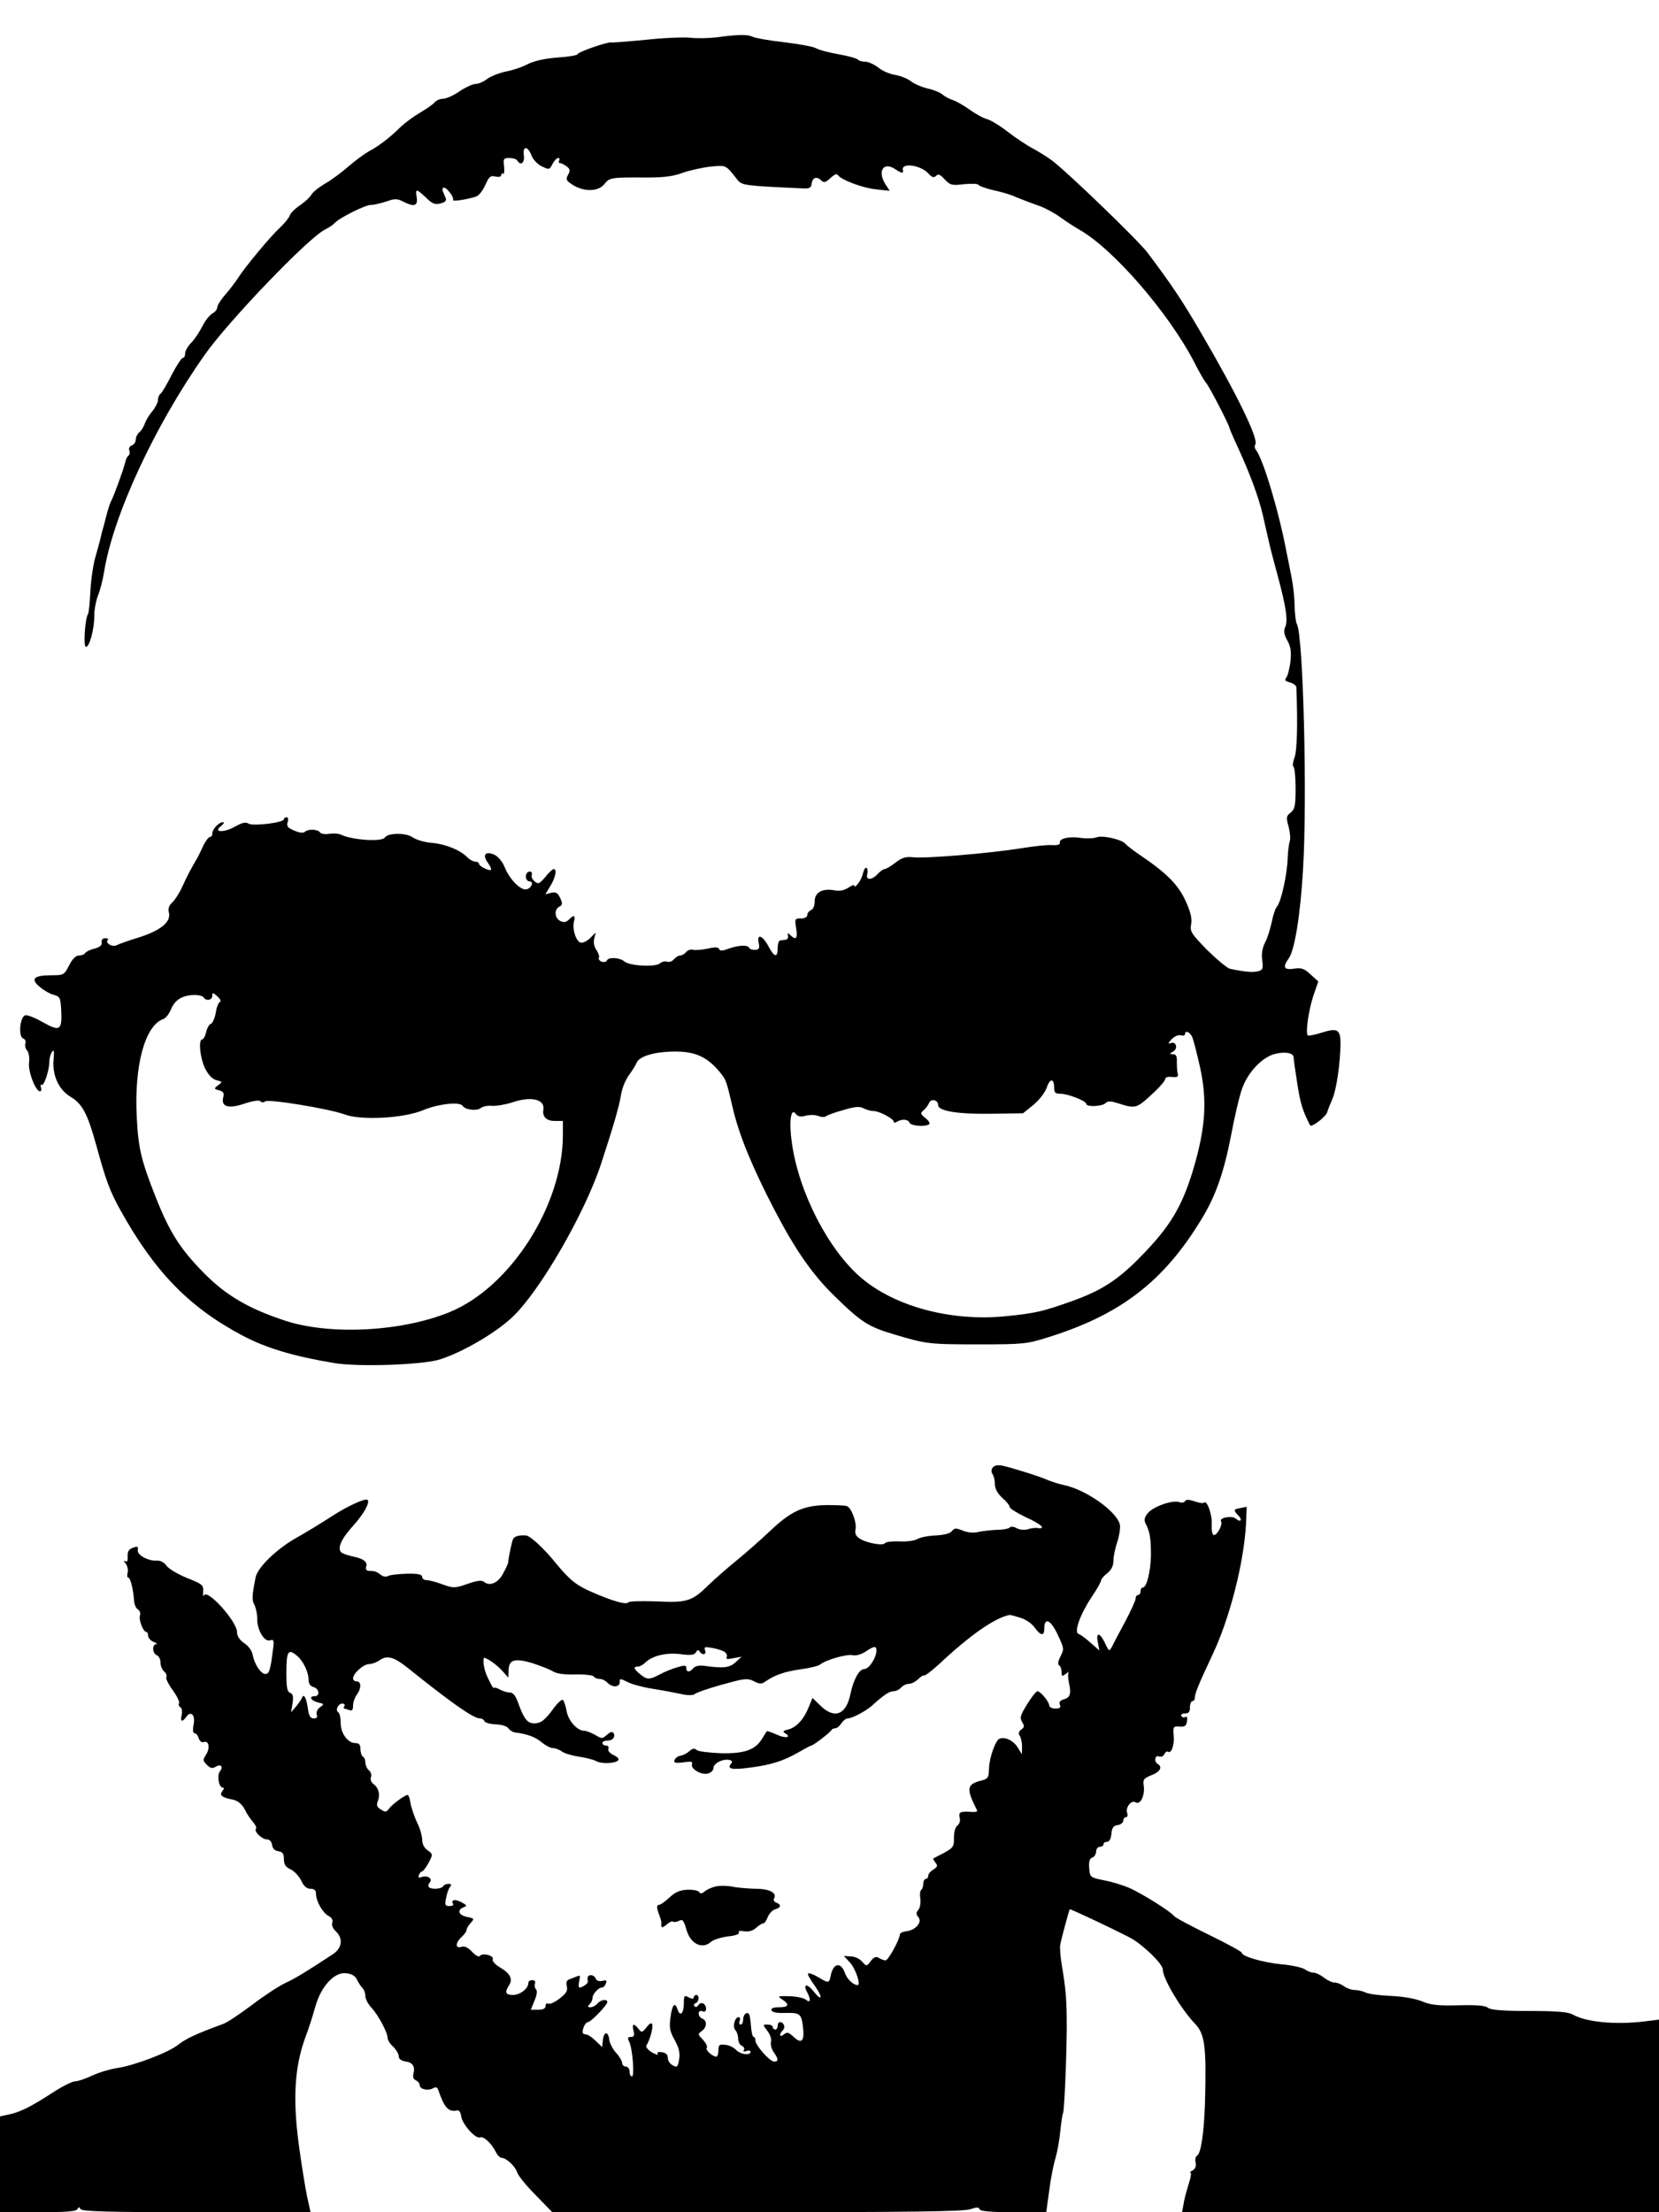 <?xml version="1.0" standalone="no"?>
<!DOCTYPE svg PUBLIC "-//W3C//DTD SVG 20010904//EN"
 "http://www.w3.org/TR/2001/REC-SVG-20010904/DTD/svg10.dtd">
<svg version="1.0" xmlns="http://www.w3.org/2000/svg"
 width="672pt" height="896pt" viewBox="0 0 672 896"
 preserveAspectRatio="xMidYMid meet">
<g transform="translate(0,896) scale(0.1,-0.1)"
fill="#000000" stroke="none">
<path d="M2905 8809 c-33 -4 -81 -5 -107 -2 -26 3 -107 0 -180 -8 -73 -7 -137
-12 -142 -11 -13 4 -136 -39 -136 -47 0 -5 -37 -11 -82 -14 -52 -4 -95 -14
-121 -27 -22 -12 -62 -25 -89 -30 -27 -6 -61 -19 -75 -30 -14 -11 -35 -20 -47
-20 -11 0 -41 -14 -65 -30 -24 -17 -54 -30 -66 -30 -13 0 -28 -7 -35 -15 -6
-8 -33 -26 -58 -41 -26 -15 -61 -41 -79 -58 -43 -43 -92 -80 -129 -99 -16 -9
-52 -35 -80 -59 -27 -24 -70 -56 -96 -71 -26 -15 -52 -36 -57 -46 -6 -10 -26
-29 -45 -42 -20 -13 -39 -32 -42 -41 -3 -10 -21 -32 -40 -50 -40 -37 -141
-159 -170 -204 -10 -16 -33 -46 -51 -67 -18 -20 -33 -44 -33 -52 0 -8 -9 -19
-20 -25 -11 -6 -30 -30 -41 -53 -12 -23 -32 -53 -45 -66 -13 -13 -24 -32 -24
-42 0 -11 -4 -19 -10 -19 -5 0 -25 -31 -45 -69 -19 -38 -39 -72 -45 -76 -5 -3
-10 -15 -10 -25 0 -10 -11 -31 -24 -47 -13 -15 -26 -38 -30 -50 -4 -11 -13
-27 -21 -33 -8 -7 -15 -20 -15 -30 0 -10 -7 -21 -16 -24 -9 -3 -14 -13 -10
-21 3 -8 1 -17 -3 -20 -5 -2 -12 -17 -15 -32 -8 -31 -43 -128 -57 -155 -5 -10
-13 -37 -19 -60 -6 -24 -12 -47 -14 -53 -2 -5 -6 -23 -10 -40 -4 -16 -14 -52
-22 -80 -7 -27 -16 -87 -18 -131 -2 -45 -6 -86 -10 -92 -12 -21 -19 -132 -8
-132 15 0 34 72 34 127 0 25 7 61 15 81 8 20 19 61 24 92 36 230 205 595 409
884 96 136 417 471 486 506 16 8 34 20 39 26 18 21 124 74 147 74 13 0 41 7
63 14 34 12 44 12 67 0 45 -23 61 -19 56 16 -6 37 -2 37 38 -1 25 -24 36 -29
58 -23 18 4 25 11 22 20 -3 8 -9 21 -12 29 -3 8 -1 15 4 15 13 0 43 -41 37
-50 -5 -8 68 4 96 15 9 3 25 24 35 46 15 34 21 39 41 34 13 -3 23 -1 23 5 0 6
4 9 8 6 4 -2 6 11 4 30 -4 31 -2 34 21 34 14 0 29 -4 32 -10 14 -23 31 -10 27
20 -6 40 16 40 31 0 6 -16 25 -36 42 -44 29 -14 31 -14 43 10 7 13 17 24 23
24 6 0 7 -4 4 -10 -3 -5 -2 -10 2 -10 5 0 17 -6 27 -13 15 -11 17 -17 7 -35
-10 -19 -8 -24 21 -42 47 -28 101 -26 126 4 21 27 26 28 172 27 70 0 108 5
145 19 28 10 78 21 112 25 66 6 61 9 110 -53 19 -23 25 -24 263 -35 29 -2 36
2 38 21 4 24 21 29 40 10 9 -9 17 -7 36 11 15 14 26 19 30 12 12 -19 101 -53
156 -58 l54 -6 -17 26 c-34 53 -9 94 39 62 28 -18 35 -19 31 -3 -6 30 71 20
103 -14 15 -17 23 -19 32 -10 9 9 17 5 35 -15 22 -23 29 -25 78 -19 30 3 56 2
59 -3 3 -5 30 -14 58 -21 29 -6 63 -16 76 -21 41 -17 67 -27 112 -43 25 -9 63
-30 85 -46 22 -16 56 -38 75 -49 138 -77 365 -339 469 -541 18 -36 39 -72 46
-80 14 -16 95 -173 95 -183 0 -3 16 -40 36 -83 48 -105 82 -197 99 -269 7 -33
19 -82 25 -110 6 -27 22 -88 35 -135 34 -126 43 -184 31 -209 -7 -17 -5 -31 9
-56 14 -26 16 -46 12 -86 -4 -28 -11 -57 -17 -64 -8 -10 -4 -14 15 -19 14 -4
25 -12 26 -19 6 -148 3 -257 -7 -284 -7 -18 -9 -35 -5 -38 5 -2 9 -42 9 -87 0
-71 -3 -85 -20 -99 -18 -14 -19 -20 -8 -58 6 -24 8 -50 4 -60 -3 -9 -7 -38 -8
-66 -2 -65 -26 -176 -43 -196 -7 -8 -17 -38 -22 -65 -6 -27 -17 -64 -27 -82
-11 -22 -15 -47 -11 -72 4 -34 2 -39 -18 -44 -21 -5 -49 -3 -112 10 -11 2 -53
37 -93 76 -65 67 -71 76 -65 105 4 23 -2 49 -23 95 -30 65 -75 111 -186 186
-28 19 -53 39 -56 43 -12 18 -93 37 -117 28 -13 -5 -42 -6 -63 -3 -47 8 -91
-2 -87 -19 1 -8 -9 -11 -29 -10 -17 2 -76 -4 -130 -13 -132 -21 -390 -42 -436
-36 -28 3 -44 -1 -71 -22 -18 -14 -38 -26 -44 -26 -5 0 -18 -9 -28 -20 -24
-26 -49 -26 -42 0 3 11 1 22 -3 25 -5 3 -11 -8 -15 -24 -5 -26 -35 -65 -35
-47 0 4 -11 -1 -25 -10 -17 -11 -36 -14 -55 -10 -48 9 -80 -8 -80 -44 0 -18
-6 -33 -15 -36 -8 -4 -15 -12 -15 -20 0 -8 -10 -14 -26 -14 -25 0 -25 -2 -19
-40 7 -41 -1 -50 -24 -27 -10 10 -12 9 -9 -3 2 -8 -3 -15 -9 -16 -7 -1 -17 -2
-23 -3 -5 0 -10 -14 -10 -31 0 -40 -13 -38 -36 5 -24 46 -49 56 -41 17 5 -22
2 -28 -13 -29 -11 -1 -22 2 -25 8 -8 13 -42 11 -83 -3 -26 -10 -36 -10 -39 -2
-3 8 -16 9 -46 2 -23 -5 -49 -7 -59 -5 -9 3 -22 -1 -29 -9 -6 -8 -17 -14 -24
-14 -7 0 -18 -7 -25 -15 -7 -9 -20 -13 -28 -10 -8 3 -21 0 -29 -7 -19 -16
-124 -10 -144 8 -18 16 -66 19 -71 3 -2 -5 -11 -7 -21 -4 -9 4 -14 11 -11 16
3 5 -2 19 -10 31 -9 13 -13 31 -9 46 l6 25 -22 -22 c-12 -12 -30 -21 -38 -19
-19 4 -36 53 -28 86 6 26 0 28 -21 7 -12 -11 -20 -12 -35 -5 -23 13 -25 46 -3
58 13 7 13 13 3 35 -10 21 -17 25 -36 21 l-24 -6 20 33 c21 34 28 69 14 69 -5
0 -20 -14 -34 -32 -24 -28 -29 -30 -43 -18 -9 7 -15 19 -12 27 3 7 -1 13 -9
13 -8 0 -15 -9 -15 -20 0 -11 7 -20 15 -20 19 0 8 -28 -13 -32 -23 -5 -68 41
-87 88 -9 23 -26 44 -42 52 -35 16 -50 1 -29 -29 23 -33 20 -40 -9 -27 -14 6
-25 15 -25 20 0 4 -6 8 -14 8 -8 0 -22 7 -31 16 -30 31 -89 55 -144 60 -30 2
-66 13 -80 23 -27 19 -100 18 -112 -1 -12 -19 -136 -10 -179 12 -8 4 -29 5
-46 3 -18 -3 -35 0 -38 6 -9 13 -48 14 -61 2 -6 -6 -23 -4 -43 5 -27 11 -32
18 -27 34 4 11 2 20 -4 20 -6 0 -11 -4 -11 -8 0 -14 -125 -29 -143 -18 -12 8
-27 4 -57 -13 -45 -25 -89 -22 -54 4 10 8 14 15 7 15 -16 0 -43 -28 -43 -46 0
-8 -4 -14 -10 -14 -5 0 -16 -15 -25 -32 -8 -18 -19 -40 -23 -48 -31 -53 -45
-80 -63 -120 -11 -25 -29 -53 -40 -64 -14 -12 -19 -26 -15 -41 10 -38 -31 -72
-116 -100 -43 -13 -85 -28 -95 -33 -18 -10 -49 9 -36 22 4 3 -1 6 -11 6 -10 0
-16 -6 -14 -17 2 -11 -7 -19 -29 -25 -18 -4 -35 -13 -38 -18 -3 -6 -15 -10
-25 -10 -13 0 -27 -14 -40 -40 -20 -39 -22 -40 -73 -40 -70 0 -85 -15 -46 -47
16 -14 41 -28 56 -32 26 -7 28 -12 31 -62 4 -82 -5 -88 -73 -50 -31 18 -64 31
-72 29 -22 -4 -30 -86 -9 -94 8 -3 12 -12 9 -20 -3 -8 0 -21 7 -29 7 -8 10
-29 8 -47 -6 -35 26 -118 44 -118 5 0 7 7 4 16 -3 8 -2 13 3 10 9 -6 31 59 31
95 0 13 5 31 11 39 8 11 9 3 6 -32 -6 -62 21 -121 67 -149 49 -29 70 -68 105
-194 40 -146 55 -187 98 -265 138 -249 278 -394 493 -508 95 -51 207 -85 376
-113 99 -16 362 -7 429 16 94 31 223 107 290 170 111 104 295 422 361 625 48
147 73 231 80 278 4 24 17 57 30 75 13 18 28 41 33 53 12 28 80 46 163 45 76
-1 123 -23 171 -80 29 -35 28 -33 57 -156 26 -108 79 -236 167 -405 85 -163
152 -259 239 -345 112 -110 140 -128 244 -159 133 -40 143 -41 350 -41 171 0
191 2 270 27 298 92 474 227 628 482 56 91 90 190 118 334 14 75 34 162 45
192 23 66 80 127 132 141 41 11 77 5 77 -14 0 -7 7 -55 15 -107 12 -78 22
-111 52 -168 5 -10 64 35 69 53 3 11 13 35 21 54 16 36 32 142 33 224 0 58
-13 65 -78 44 -26 -8 -50 -13 -54 -11 -11 7 2 100 22 161 l20 58 -32 29 c-25
23 -37 27 -64 23 -43 -7 -50 5 -24 41 24 32 47 174 58 357 18 291 1 957 -25
998 -4 6 -8 39 -9 72 0 33 -6 85 -12 115 -6 30 -15 78 -21 105 -30 161 -94
374 -123 412 -6 7 -7 17 -3 23 14 22 -78 210 -223 457 -76 130 -115 188 -214
320 -38 50 -326 328 -388 374 -19 14 -53 35 -75 47 -22 11 -67 41 -100 66 -33
26 -71 49 -85 53 -14 3 -46 20 -71 38 -25 18 -57 36 -70 40 -13 4 -32 14 -41
22 -9 8 -35 19 -58 24 -23 5 -54 18 -69 29 -14 12 -45 23 -66 27 -22 3 -53 17
-68 30 -16 12 -39 23 -52 23 -13 0 -26 4 -29 8 -3 5 -38 15 -78 22 -40 7 -82
18 -93 25 -11 6 -69 17 -129 24 -61 7 -118 17 -127 22 -20 10 -58 10 -144 -2z
m-2014 -3907 c-6 -2 -14 -22 -17 -44 -4 -22 -13 -42 -20 -45 -7 -2 -16 -18
-19 -34 -4 -16 -11 -29 -16 -29 -16 0 -9 -73 11 -116 14 -28 29 -44 47 -49 24
-6 25 -7 7 -20 -18 -14 -18 -15 3 -21 18 -5 22 -11 17 -29 -9 -38 22 -47 86
-25 33 11 59 15 64 10 6 -6 14 -6 20 -1 13 11 261 -30 323 -53 67 -25 241 -15
318 18 60 25 148 35 159 17 10 -16 57 -22 73 -9 9 7 29 11 46 9 17 -1 54 5 82
14 75 26 133 13 126 -29 -5 -28 12 -46 45 -46 l34 0 0 -57 c0 -284 -212 -616
-458 -717 -192 -79 -481 -95 -664 -36 -150 49 -243 103 -334 196 -95 97 -137
163 -194 307 -58 147 -70 197 -76 322 -11 209 33 372 108 398 10 3 24 22 32
42 16 37 47 55 96 55 16 0 32 -4 35 -10 10 -16 35 -11 35 7 0 14 2 14 21 -3
11 -10 16 -20 10 -22z m3939 -144 c5 -13 19 -67 31 -121 30 -136 22 -248 -29
-418 -45 -148 -94 -229 -210 -347 -91 -94 -157 -137 -272 -179 -125 -45 -156
-52 -276 -64 -219 -22 -447 38 -585 155 -132 112 -252 343 -281 544 -13 86 -5
148 15 121 9 -11 19 -14 40 -8 16 4 39 4 52 -1 12 -5 26 -5 31 -1 5 4 36 16
70 25 47 14 66 16 82 7 11 -6 30 -11 41 -11 22 0 81 -31 81 -43 0 -5 6 -5 12
-1 21 13 47 11 52 -3 6 -14 67 -18 80 -6 4 4 -3 15 -16 25 -20 16 -21 20 -7
31 8 6 18 20 22 29 7 20 37 14 37 -8 0 -24 80 -37 214 -35 l130 2 42 34 c24
20 47 50 54 70 13 39 30 38 30 -1 0 -19 5 -24 25 -24 31 0 105 -29 105 -41 0
-13 64 -11 78 3 9 9 20 9 49 0 77 -24 75 -24 154 50 21 20 39 42 39 48 0 7 12
10 28 8 20 -2 26 1 23 12 -3 8 -4 30 -4 48 1 24 -3 32 -15 32 -16 1 -16 1 0
11 21 12 12 43 -10 34 -12 -4 -11 -1 3 15 11 12 27 19 37 17 10 -3 18 -1 18 4
0 18 21 9 30 -13z"/>
<path d="M4022 3017 c-7 -8 -7 -18 -2 -27 6 -8 10 -27 10 -42 0 -18 11 -37 30
-55 17 -14 30 -31 30 -37 0 -6 30 -24 65 -41 62 -28 85 -49 48 -44 -10 2 -28
-1 -40 -5 -13 -4 -32 -2 -44 4 -12 7 -24 8 -28 4 -3 -5 -26 -10 -51 -10 -25
-1 -60 -5 -78 -9 -20 -5 -44 -2 -63 6 -27 11 -33 10 -43 -2 -7 -10 -31 -16
-66 -18 -30 -1 -64 -8 -75 -15 -11 -6 -43 -11 -72 -9 -29 1 -55 -2 -58 -7 -7
-12 -74 0 -102 18 -16 10 -21 21 -18 36 7 27 -16 90 -35 96 -8 3 -46 4 -85 4
-92 -2 -142 -25 -227 -106 -36 -34 -97 -88 -134 -118 -37 -30 -87 -74 -111
-97 -70 -69 -88 -75 -214 -69 -60 2 -111 1 -114 -4 -7 -11 -64 5 -148 42 -63
27 -91 50 -149 121 -44 55 -101 107 -117 108 -27 2 -46 -3 -52 -13 -5 -9 -17
-63 -21 -98 0 -3 -8 -21 -19 -41 -19 -39 -54 -55 -77 -37 -10 9 -27 7 -68 -7
-52 -18 -57 -18 -102 -2 -26 10 -55 17 -64 17 -10 0 -18 6 -18 13 0 10 -16 14
-62 13 -35 -1 -69 -5 -76 -9 -8 -5 -19 -3 -29 4 -9 8 -21 14 -27 15 -6 0 -17
2 -25 2 -7 1 -11 8 -8 16 8 19 -12 34 -54 42 -19 4 -39 11 -45 15 -20 16 -3
55 47 110 43 48 68 93 58 104 -9 8 -82 -25 -146 -67 -37 -24 -99 -62 -138 -84
-83 -46 -162 -122 -170 -164 -15 -77 -15 -91 -4 -111 6 -13 11 -37 11 -54 -2
-44 28 -96 51 -89 17 5 18 1 12 -43 -10 -79 -15 -93 -30 -93 -18 0 -43 37 -51
75 -3 19 -17 38 -35 50 -19 13 -29 29 -29 45 -1 44 -121 177 -134 148 -3 -7
-4 0 -3 15 2 27 -3 31 -66 56 -37 15 -74 37 -83 50 -9 13 -25 21 -37 20 -35
-3 -83 23 -79 43 3 15 -1 16 -20 9 -17 -6 -22 -16 -21 -35 1 -18 -2 -24 -10
-19 -7 4 -6 0 2 -10 7 -9 11 -26 8 -37 -3 -11 -2 -20 3 -20 8 0 20 -47 23 -93
1 -15 8 -32 16 -36 8 -5 11 -16 8 -24 -6 -17 13 -67 26 -67 4 0 7 -7 7 -15 0
-9 10 -20 22 -25 13 -5 17 -9 11 -9 -18 -1 -16 -38 2 -45 8 -3 15 -16 15 -29
0 -14 7 -30 15 -37 8 -7 12 -17 9 -22 -4 -5 8 -30 26 -54 17 -24 29 -48 25
-53 -3 -5 0 -13 6 -16 6 -4 8 -18 5 -31 -7 -28 2 -31 19 -7 19 26 37 6 29 -33
-4 -21 -2 -34 4 -34 6 0 14 -9 17 -21 4 -11 13 -18 20 -15 21 8 27 -24 10 -50
-14 -22 -14 -25 3 -42 14 -14 22 -16 35 -8 21 13 33 1 18 -18 -13 -16 -5 -66
11 -66 6 0 6 -6 -1 -14 -14 -17 -3 -26 42 -35 20 -4 36 -17 48 -39 9 -19 25
-42 35 -53 9 -10 14 -22 11 -26 -10 -10 24 -43 44 -43 11 0 19 -9 21 -22 2
-15 11 -24 26 -26 17 -3 22 -10 22 -32 0 -22 7 -32 28 -42 15 -7 34 -28 42
-45 10 -22 22 -33 38 -33 15 0 22 -6 22 -20 0 -30 27 -78 51 -90 13 -7 18 -17
15 -27 -4 -9 2 -24 14 -35 31 -29 26 -69 -13 -94 -107 -70 -147 -95 -192 -116
-27 -13 -88 -53 -135 -89 -47 -35 -98 -70 -115 -76 -114 -42 -149 -59 -181
-83 -40 -33 -177 -85 -249 -96 -27 -4 -72 -17 -100 -30 -27 -13 -60 -24 -71
-24 -12 0 -55 -22 -96 -49 -85 -55 -129 -77 -176 -86 l-32 -7 0 -194 0 -194
154 0 c114 0 156 3 160 13 5 9 7 9 12 0 4 -10 108 -13 469 -13 l463 0 -14 63
c-7 34 -23 130 -34 213 -24 182 -17 309 25 427 15 39 34 99 43 132 23 80 76
138 123 133 23 -2 37 -10 45 -26 6 -13 17 -29 23 -35 6 -6 11 -20 11 -32 0
-11 11 -32 24 -46 28 -30 66 -101 66 -123 0 -8 10 -25 23 -36 12 -12 22 -29
22 -38 0 -11 10 -18 25 -21 31 -4 42 -19 35 -49 -4 -15 0 -24 10 -28 8 -4 15
-12 15 -19 0 -17 33 -25 54 -13 12 7 18 4 22 -9 24 -70 41 -88 75 -81 9 2 15
-7 17 -23 4 -32 58 -93 76 -86 15 6 46 -23 65 -60 6 -13 17 -23 24 -23 19 -1
54 -34 62 -59 4 -13 37 -54 75 -92 l67 -69 830 0 c606 0 839 3 863 12 26 9 35
9 38 0 2 -8 44 -12 137 -12 l133 0 12 88 c6 48 18 108 26 133 7 25 16 74 19
109 4 35 8 67 11 71 5 9 14 212 15 349 0 104 -3 151 -20 250 -6 36 -9 75 -6
85 7 35 36 139 38 142 3 2 165 -74 244 -115 51 -27 133 -106 133 -129 0 -37
74 -160 129 -218 42 -43 48 -92 42 -321 -4 -122 -16 -205 -32 -215 -7 -4 -9
-16 -6 -28 3 -13 -1 -25 -11 -31 -10 -5 -14 -10 -10 -10 4 0 2 -15 -3 -32 -15
-50 -21 -70 -26 -101 l-5 -27 966 0 966 0 0 390 0 390 -57 -7 c-119 -15 -240
-3 -293 28 -19 10 -63 14 -176 14 -109 0 -155 4 -167 13 -11 9 -45 12 -119 10
-82 -2 -112 1 -148 16 -27 11 -77 20 -127 22 -46 2 -91 8 -102 14 -11 5 -30
10 -43 10 -13 0 -33 7 -44 15 -10 8 -27 15 -37 15 -11 0 -30 9 -44 20 -14 11
-33 20 -42 20 -9 0 -25 6 -36 14 -11 7 -54 17 -95 20 -76 8 -160 32 -160 47 0
4 -60 37 -134 73 -74 36 -137 70 -141 76 -10 16 -131 92 -182 114 -23 10 -68
24 -100 30 -57 12 -58 12 -61 49 -2 27 1 39 12 43 9 3 16 15 16 25 0 10 7 19
15 19 8 0 15 5 15 10 0 6 6 10 14 10 9 0 16 12 18 33 2 24 8 33 26 35 12 2 22
10 22 18 0 8 5 14 11 14 6 0 8 7 5 16 -9 22 16 55 34 44 19 -12 38 28 33 66
-4 26 -1 31 31 44 35 13 46 33 26 45 -17 10 -12 38 5 31 9 -3 18 1 21 9 4 8
10 13 15 10 14 -9 27 28 23 67 -3 34 -1 37 24 35 21 -2 28 3 30 22 2 14 0 21
-6 17 -6 -4 -13 -2 -17 4 -3 5 3 10 14 10 16 0 21 6 21 25 0 14 5 25 10 25 6
0 10 7 10 15 0 16 15 53 70 170 71 149 128 373 137 531 l3 71 -25 -5 c-29 -5
-30 -8 -10 -29 19 -19 11 -31 -9 -14 -16 14 -69 4 -60 -11 8 -13 -17 -59 -30
-55 -6 2 -9 21 -8 43 3 38 -19 100 -31 88 -3 -4 -21 -1 -38 5 -23 8 -35 8 -39
1 -4 -6 -14 -8 -23 -4 -26 10 -107 -18 -128 -45 -14 -18 -16 -28 -8 -43 16
-30 21 -58 21 -126 -1 -65 -17 -132 -33 -132 -5 0 -9 -7 -9 -15 0 -8 -4 -15
-10 -15 -5 0 -10 -6 -10 -14 0 -8 -19 -50 -42 -93 -23 -43 -47 -88 -53 -101
-12 -22 -13 -22 -29 13 -21 44 -38 46 -29 3 l6 -33 -35 31 c-20 18 -42 34 -49
36 -20 7 6 79 53 150 21 31 38 61 38 67 0 5 11 18 25 29 17 14 25 30 25 51 0
16 7 51 16 77 8 25 13 57 10 70 -14 53 -136 140 -226 159 -19 4 -48 13 -65 20
-33 15 -145 50 -186 59 -16 3 -31 1 -37 -7z m110 -609 c22 -6 48 -24 59 -40
25 -34 39 -36 39 -4 0 47 26 36 54 -24 26 -55 27 -59 12 -88 -10 -19 -12 -33
-6 -37 6 -3 10 -15 10 -27 0 -18 2 -19 18 -7 9 7 14 10 11 6 -4 -5 -3 -24 1
-44 10 -43 5 -59 -22 -66 -14 -4 -19 -11 -15 -21 5 -12 0 -16 -18 -16 -14 0
-25 6 -25 13 -1 15 -35 57 -48 57 -5 0 -24 -24 -41 -52 -28 -45 -31 -55 -21
-72 10 -16 10 -22 -3 -31 -11 -8 -13 -16 -6 -26 5 -8 9 -27 9 -44 l-1 -30 -17
28 c-17 27 -49 43 -73 35 -16 -5 -42 -77 -43 -122 -1 -36 -4 -41 -32 -48 -59
-15 -61 -32 -16 -121 2 -4 -7 -7 -19 -6 -48 4 -57 0 -52 -22 4 -13 0 -26 -9
-33 -9 -7 -14 -26 -14 -50 1 -34 -3 -40 -39 -60 -22 -11 -42 -22 -44 -23 -2
-2 2 -9 8 -17 10 -12 9 -17 -8 -28 -12 -7 -21 -18 -21 -25 0 -7 -4 -13 -10
-13 -5 0 -10 -9 -10 -19 0 -11 -4 -22 -8 -25 -5 -3 -7 -19 -4 -36 2 -16 -1
-37 -8 -45 -10 -12 -10 -18 0 -30 17 -20 -11 -53 -49 -57 -14 -2 -26 -7 -26
-13 -1 -21 -47 -105 -58 -105 -7 0 -19 5 -27 10 -11 7 -20 4 -33 -13 -17 -22
-17 -22 -35 -2 -9 11 -30 21 -45 21 l-29 2 25 -27 c22 -23 45 -91 31 -91 -18
0 -43 24 -52 50 -16 45 -47 39 -57 -11 -6 -32 -9 -32 -49 -8 -20 12 -39 19
-43 16 -3 -3 9 -25 26 -48 35 -49 32 -69 -4 -24 -25 32 -44 30 -26 -3 17 -32
14 -47 -5 -31 -9 7 -39 13 -67 14 -47 1 -49 0 -29 -13 32 -21 27 -32 -13 -32
-23 0 -33 -4 -30 -13 3 -7 23 -11 53 -10 61 2 68 -3 74 -53 8 -59 -4 -75 -36
-45 -21 20 -28 22 -41 11 -17 -14 -21 0 -4 17 12 12 4 33 -12 33 -5 0 -9 -7
-9 -15 0 -8 -4 -15 -10 -15 -5 0 -10 5 -10 10 0 6 -9 10 -21 10 -20 0 -20 0
-1 -25 11 -14 18 -34 15 -44 -3 -11 2 -30 11 -43 20 -28 20 -38 2 -38 -18 0
-76 66 -76 85 0 8 -3 15 -7 15 -5 0 -9 19 -11 42 -1 22 -5 45 -8 50 -8 13 -24
-1 -24 -23 0 -10 -4 -19 -10 -19 -5 0 -7 7 -4 15 4 8 1 15 -4 15 -16 0 -26
-40 -13 -53 6 -6 11 -21 11 -34 0 -13 7 -26 15 -29 8 -4 12 -11 8 -17 -4 -6 0
-8 10 -4 10 3 17 2 17 -3 0 -17 -42 -11 -59 8 -9 9 -28 19 -43 20 -24 3 -28 0
-28 -22 0 -14 -4 -26 -8 -26 -16 0 -47 28 -39 36 4 4 -3 18 -15 32 -22 22 -22
24 -5 36 21 16 22 42 2 50 -8 3 -15 12 -15 20 0 10 6 13 15 10 9 -4 15 0 15 9
0 22 -20 32 -31 16 -4 -7 -12 -10 -16 -5 -4 5 -2 11 5 13 14 5 16 33 2 33 -5
0 -10 -5 -10 -10 0 -7 -6 -7 -20 0 -18 10 -20 8 -20 -24 0 -40 -15 -56 -25
-26 -11 34 -22 22 -29 -30 -6 -42 -3 -57 17 -93 17 -31 22 -51 18 -77 -5 -32
-8 -35 -26 -25 -11 5 -20 19 -20 30 0 13 -8 21 -24 23 -14 2 -21 0 -17 -7 4
-6 -6 -3 -23 6 -16 10 -26 22 -23 28 14 21 28 72 24 85 -3 9 -10 6 -23 -11
-18 -22 -20 -23 -33 -6 -19 24 -27 21 -20 -8 5 -19 2 -25 -10 -25 -13 0 -15
-4 -8 -18 14 -26 23 -142 12 -142 -6 0 -10 9 -10 20 0 11 -7 20 -15 20 -8 0
-15 7 -15 14 0 8 -11 27 -24 41 -14 15 -26 39 -28 53 -4 36 -22 35 -26 -1 l-3
-28 -26 25 c-14 14 -32 26 -39 26 -8 0 -14 4 -14 9 0 18 12 41 22 41 11 0 78
69 78 81 0 14 -27 10 -40 -6 -7 -8 -20 -15 -28 -15 -12 0 -13 3 -4 12 7 7 12
18 12 26 0 15 24 42 38 42 6 0 13 7 16 16 5 13 2 15 -14 11 -13 -3 -23 0 -27
9 -3 8 -11 14 -19 14 -13 0 -16 -7 -13 -26 1 -8 -22 -24 -34 -24 -4 0 -4 12
-1 26 5 21 4 25 -7 20 -8 -3 -22 -9 -31 -12 -13 -4 -16 -13 -12 -29 4 -18 -2
-29 -30 -50 -19 -15 -40 -24 -46 -20 -5 3 -10 -1 -10 -9 0 -11 -10 -16 -30
-16 l-30 0 15 37 c10 23 12 40 6 46 -5 5 -7 16 -4 23 3 8 -1 14 -11 14 -9 0
-16 -5 -16 -12 0 -22 -33 -48 -62 -48 -30 0 -35 10 -16 39 16 25 5 48 -36 72
-20 12 -33 26 -30 33 6 16 -43 28 -52 14 -4 -6 -18 2 -31 16 -17 18 -31 25
-44 21 -26 -8 -25 16 1 40 11 10 20 23 20 28 0 6 7 19 17 29 15 17 14 18 -15
24 -35 7 -42 28 -14 39 15 6 14 8 -8 20 -26 14 -45 11 -35 -6 4 -5 -3 -9 -14
-9 -18 0 -20 4 -14 33 3 17 10 38 16 45 7 8 5 12 -6 12 -9 0 -19 -4 -22 -10
-7 -11 -48 -14 -58 -3 -4 3 -2 12 4 19 13 16 -11 30 -35 21 -10 -4 -13 -1 -9
9 3 7 8 14 12 14 5 0 16 16 27 35 18 35 18 35 -4 51 -14 9 -22 26 -22 43 0 15
-9 47 -21 70 -11 24 -23 59 -26 77 -3 19 -8 34 -12 34 -11 0 -61 -37 -74 -54
-12 -16 -16 -17 -34 -5 -17 10 -19 17 -12 36 10 26 2 53 -20 69 -8 6 -12 18
-8 27 3 8 -1 21 -9 27 -8 7 -14 21 -14 31 0 10 -4 21 -10 24 -5 3 -10 17 -10
31 0 17 -5 24 -20 24 -31 0 -60 39 -60 81 0 21 -4 40 -10 44 -13 8 -1 35 17
35 8 0 11 -4 8 -10 -3 -5 -4 -10 -1 -10 2 0 11 -3 20 -6 12 -5 16 0 16 18 0
13 7 33 15 44 19 25 19 54 0 54 -8 0 -15 5 -15 12 0 20 42 58 65 58 11 0 31 7
43 16 30 21 58 13 113 -31 181 -145 267 -205 293 -205 8 0 16 -5 18 -11 2 -6
23 -12 46 -13 25 -1 47 -8 52 -17 5 -7 17 -15 27 -16 48 -6 81 -18 106 -39 16
-13 36 -24 46 -24 9 0 26 -6 37 -14 11 -8 42 -17 69 -21 28 -4 59 -12 70 -18
22 -12 75 -10 89 3 5 5 -2 14 -18 21 -15 7 -25 18 -22 26 3 7 -1 13 -9 13 -8
0 -15 5 -15 10 0 6 9 10 19 10 23 0 35 15 26 31 -5 7 -14 4 -26 -7 -19 -17
-21 -17 -48 -1 -16 9 -36 17 -44 17 -29 0 -65 40 -72 80 -4 22 -11 42 -15 45
-5 3 -21 -12 -36 -32 -36 -50 -53 -63 -80 -63 -27 0 -41 17 -63 77 -12 35 -22
48 -37 48 -10 0 -29 6 -41 13 -13 7 -23 9 -23 5 0 -4 -9 10 -19 31 -18 34 -25
66 -22 89 1 11 52 -23 78 -53 l22 -25 1 26 c0 47 22 54 93 34 34 -11 73 -26
86 -34 16 -10 45 -14 92 -13 37 1 71 -3 74 -8 3 -6 14 -10 24 -10 10 0 24 -7
31 -15 7 -8 21 -15 31 -15 11 0 19 7 19 15 0 18 1 18 35 1 16 -8 60 -20 99
-26 39 -6 91 -16 114 -21 26 -6 49 -6 55 -1 13 10 86 33 164 53 44 11 57 10
78 -1 21 -11 30 -11 43 -2 40 28 81 42 145 51 38 5 74 14 80 20 22 18 109 43
131 37 13 -3 34 3 51 14 36 24 45 25 45 5 0 -29 -30 -75 -49 -75 -21 0 -44
-43 -56 -100 -17 -85 -64 -104 -121 -49 l-33 32 -16 -39 c-20 -49 -50 -81 -83
-89 -20 -5 -23 -8 -12 -15 29 -18 0 -22 -35 -5 -20 9 -38 15 -39 13 -1 -1 -10
-15 -19 -30 -28 -46 -72 -61 -167 -59 -47 2 -91 7 -98 13 -9 8 -17 7 -30 -5
-9 -8 -26 -17 -36 -18 -11 -2 -21 -10 -24 -18 -4 -11 4 -13 36 -9 31 5 39 3
35 -7 -7 -19 38 -46 65 -38 12 3 22 13 22 22 0 19 37 38 63 33 14 -3 15 -7 7
-17 -16 -20 6 -24 80 -14 84 11 134 27 193 61 26 15 50 28 53 28 8 0 78 54 82
63 2 4 9 7 15 7 7 0 18 9 25 20 7 11 19 20 26 20 17 0 72 29 96 50 51 46 72
60 89 60 10 0 24 7 31 15 7 8 21 15 31 15 11 0 28 9 38 19 11 11 22 17 24 15
3 -3 30 18 61 46 126 118 225 187 285 199 2 1 21 -4 43 -11z m-1195 -140 c7
-6 10 -15 6 -21 -4 -7 5 -8 28 -3 l33 6 -24 -22 c-24 -23 -50 -26 -127 -15
-20 3 -37 -1 -44 -9 -15 -18 -29 -18 -29 0 0 12 -7 12 -37 3 -21 -6 -53 -19
-71 -29 -41 -22 -51 -22 -79 1 -27 22 -29 31 -9 31 8 0 22 8 32 18 27 26 84
40 143 32 40 -5 54 -3 60 8 6 10 10 11 15 3 11 -17 29 -13 22 5 -5 14 -1 15
31 9 21 -4 44 -11 50 -17z m-1732 -16 c24 -21 45 -65 45 -96 0 -15 7 -26 20
-29 23 -6 27 -37 5 -37 -25 0 -17 -17 12 -25 27 -6 27 -7 9 -20 -11 -8 -16
-21 -13 -30 4 -10 0 -15 -12 -15 -14 0 -20 10 -24 41 -6 43 -17 62 -24 42 -3
-7 -14 -23 -24 -35 l-20 -23 6 36 c4 28 2 38 -10 43 -12 4 -15 22 -15 79 0 91
7 102 45 69z"/>
<path d="M2897 1319 c-16 -4 -35 -13 -43 -20 -11 -9 -18 -10 -22 -2 -4 6 -26
10 -48 9 -30 -1 -50 -10 -73 -32 -17 -16 -36 -29 -41 -29 -11 0 -11 -11 1 -43
5 -12 8 -26 8 -30 -3 -21 3 -23 21 -7 11 10 23 15 26 12 4 -3 14 -2 24 3 15 8
19 3 30 -34 16 -59 64 -83 100 -51 10 9 40 18 68 22 31 3 49 10 45 16 -4 6 4
8 21 5 17 -3 34 1 48 13 11 11 25 19 30 19 5 0 13 12 18 26 6 14 19 28 30 31
24 6 26 19 4 27 -8 3 -12 11 -9 16 14 23 -17 40 -74 40 -31 1 -74 4 -96 9 -22
4 -53 4 -68 0z"/>
</g>
</svg>

